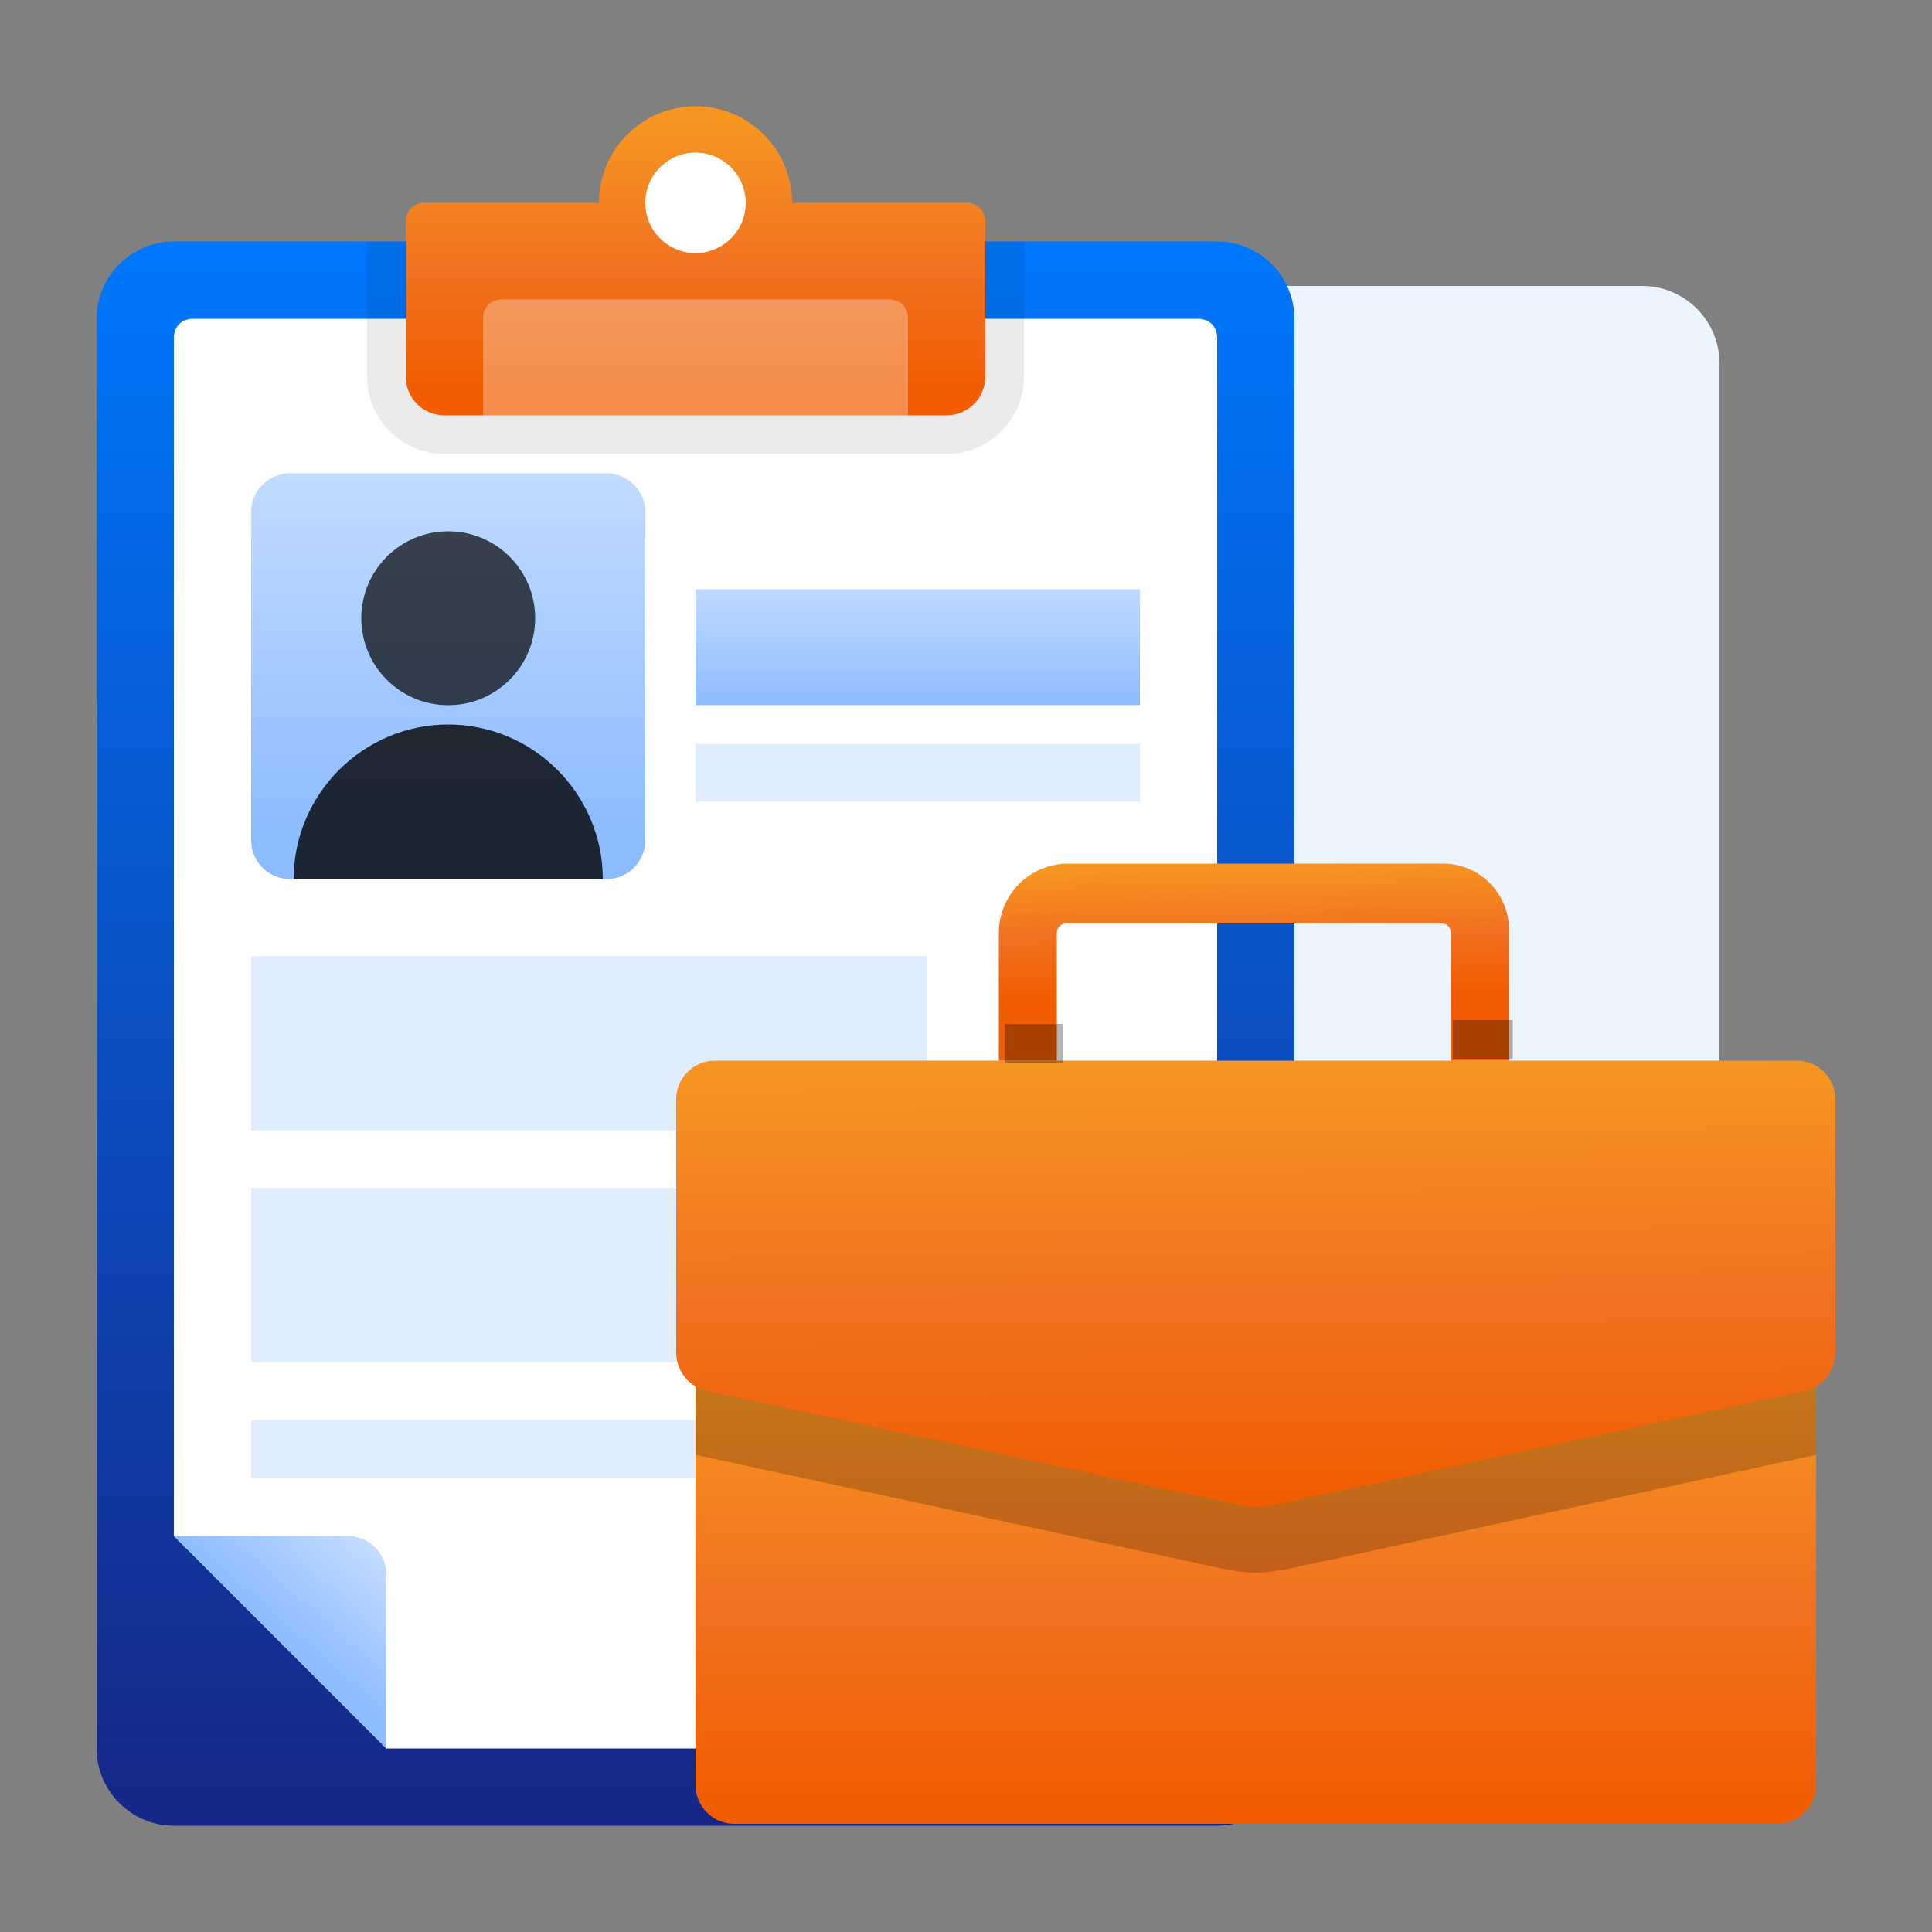 <svg width="40" height="40" viewBox="0 0 40 40" fill="none" xmlns="http://www.w3.org/2000/svg">
<rect x="0" y="0" width="40" height="40" fill="#808080" stroke="none"/>
<path d="M14 5.92H34C34.88 5.92 35.6 6.64 35.6 7.52V35C35.6 35.88 34.88 36.6 34 36.6H14C13.12 36.6 12.4 35.88 12.4 35V7.52C12.4 6.64 13.12 5.92 14 5.92Z" fill="#ECF4FF"/>
<path d="M3.6 5H25.2C26.08 5 26.8 5.72 26.8 6.6V36.2C26.8 37.08 26.08 37.8 25.2 37.8H3.6C2.72 37.8 2 37.08 2 36.2V6.6C2 5.72 2.72 5 3.6 5Z" fill="url(#paint0_linear_1098_17278)"/>
<path d="M25.2 7V35.8C25.2 36.04 25.04 36.2 24.8 36.2H8L3.6 31.8V7C3.6 6.76 3.76 6.6 4 6.6H24.8C25.04 6.6 25.2 6.76 25.2 7Z" fill="white"/>
<path opacity="0.08" d="M21.2 5V7.8C21.2 8.68 20.48 9.4 19.6 9.4H9.2C8.32 9.4 7.6 8.68 7.6 7.8V5H21.2Z" fill="black"/>
<path d="M8.8 4.2H20C20.24 4.2 20.4 4.36 20.4 4.6V7.8C20.4 8.24 20.04 8.6 19.6 8.6H9.2C8.76 8.6 8.4 8.24 8.4 7.8V4.6C8.4 4.36 8.56 4.2 8.8 4.2Z" fill="url(#paint1_linear_1098_17278)"/>
<path d="M14.4 6.2C15.505 6.2 16.4 5.305 16.4 4.2C16.4 3.095 15.505 2.2 14.4 2.2C13.296 2.2 12.4 3.095 12.4 4.2C12.4 5.305 13.296 6.2 14.4 6.2Z" fill="url(#paint2_linear_1098_17278)"/>
<path d="M14.4 5.24C14.974 5.24 15.44 4.774 15.44 4.2C15.44 3.626 14.974 3.16 14.4 3.16C13.826 3.16 13.36 3.626 13.36 4.2C13.36 4.774 13.826 5.24 14.4 5.24Z" fill="white"/>
<g style="mix-blend-mode:soft-light" opacity="0.3">
<path d="M10.4 6.2H18.4C18.64 6.2 18.8 6.36 18.8 6.6V8.6H10V6.6C10 6.36 10.16 6.2 10.4 6.2Z" fill="white"/>
</g>
<path d="M23.6 12.2H14.4V14.6H23.6V12.2Z" fill="url(#paint3_linear_1098_17278)"/>
<path d="M23.6 15.4H14.4V16.6H23.6V15.4Z" fill="#E0EDFF"/>
<path d="M19.2 19.8H5.2V23.4H19.2V19.8Z" fill="#E0EDFF"/>
<path d="M19.2 24.6H5.2V28.2H19.2V24.6Z" fill="#E0EDFF"/>
<path d="M19.2 29.4H5.2V30.6H19.2V29.4Z" fill="#E0EDFF"/>
<path d="M8 32.6V36.2L3.6 31.8H7.2C7.64 31.8 8 32.16 8 32.6Z" fill="url(#paint4_linear_1098_17278)"/>
<path d="M37.6 28.32V36.96C37.6 37.4 37.24 37.76 36.8 37.76H15.2C14.76 37.76 14.4 37.4 14.4 36.96V28.32H37.6Z" fill="url(#paint5_linear_1098_17278)"/>
<g style="mix-blend-mode:soft-light" opacity="0.2">
<path d="M37.6 28.04V30.12L26.68 32.48C26.44 32.52 26.24 32.56 26 32.56C25.76 32.56 25.52 32.52 25.32 32.48L14.4 30.12V28.04H37.6Z" fill="black"/>
</g>
<path d="M37.36 28.8L26.36 31.16C26.12 31.2 25.88 31.2 25.68 31.16L14.64 28.8C14.28 28.72 14 28.4 14 28V22.76C14 22.32 14.36 21.96 14.8 21.96H37.2C37.64 21.96 38 22.32 38 22.76V28C38 28.4 37.72 28.72 37.36 28.8Z" fill="url(#paint6_linear_1098_17278)"/>
<path d="M29.88 17.88H22.12C21.32 17.88 20.68 18.52 20.68 19.32V21.96H21.88V19.32C21.88 19.2 21.96 19.12 22.08 19.12H29.84C29.96 19.12 30.04 19.2 30.04 19.32V21.96H31.24V19.32C31.28 18.52 30.64 17.88 29.88 17.88Z" fill="url(#paint7_linear_1098_17278)"/>
<g style="mix-blend-mode:soft-light" opacity="0.3">
<path d="M31.32 21.12H30.08V21.92H31.32V21.12Z" fill="black"/>
</g>
<g style="mix-blend-mode:soft-light" opacity="0.3">
<path d="M22 21.2H20.8V22H22V21.2Z" fill="black"/>
</g>
<path d="M6 9.8H12.56C13 9.8 13.36 10.16 13.36 10.6V17.4C13.36 17.84 13 18.2 12.56 18.2H6C5.56 18.2 5.2 17.84 5.2 17.4V10.6C5.2 10.16 5.56 9.8 6 9.8Z" fill="url(#paint8_linear_1098_17278)"/>
<g style="mix-blend-mode:soft-light" opacity="0.7">
<path d="M9.28 14.6C10.274 14.6 11.08 13.794 11.08 12.8C11.08 11.806 10.274 11 9.28 11C8.286 11 7.48 11.806 7.48 12.8C7.48 13.794 8.286 14.6 9.28 14.6Z" fill="black"/>
</g>
<g style="mix-blend-mode:soft-light" opacity="0.8">
<path d="M12.48 18.2H6.08C6.08 16.44 7.52 15 9.28 15C11.04 15 12.48 16.44 12.48 18.2Z" fill="black"/>
</g>
<defs>
<linearGradient id="paint0_linear_1098_17278" x1="14.4" y1="38.336" x2="14.4" y2="5.024" gradientUnits="userSpaceOnUse">
<stop stop-color="#162585"/>
<stop offset="1" stop-color="#0077FC"/>
</linearGradient>
<linearGradient id="paint1_linear_1098_17278" x1="14.4" y1="2.524" x2="14.4" y2="8.116" gradientUnits="userSpaceOnUse">
<stop stop-color="#F69621"/>
<stop offset="0.54" stop-color="#F17121"/>
<stop offset="1" stop-color="#F15D00"/>
</linearGradient>
<linearGradient id="paint2_linear_1098_17278" x1="14.4" y1="2.524" x2="14.4" y2="8.116" gradientUnits="userSpaceOnUse">
<stop stop-color="#F69621"/>
<stop offset="0.54" stop-color="#F17121"/>
<stop offset="1" stop-color="#F15D00"/>
</linearGradient>
<linearGradient id="paint3_linear_1098_17278" x1="19" y1="12.072" x2="19" y2="14.696" gradientUnits="userSpaceOnUse">
<stop stop-color="#C2DBFF"/>
<stop offset="1" stop-color="#8CBBFF"/>
</linearGradient>
<linearGradient id="paint4_linear_1098_17278" x1="7.56" y1="32.004" x2="5.836" y2="33.96" gradientUnits="userSpaceOnUse">
<stop stop-color="#C2DBFF"/>
<stop offset="1" stop-color="#8CBBFF"/>
</linearGradient>
<linearGradient id="paint5_linear_1098_17278" x1="26.01" y1="28.34" x2="26.01" y2="37.408" gradientUnits="userSpaceOnUse">
<stop stop-color="#F69621"/>
<stop offset="0.54" stop-color="#F17121"/>
<stop offset="1" stop-color="#F15D00"/>
</linearGradient>
<linearGradient id="paint6_linear_1098_17278" x1="25.981" y1="21.996" x2="26.033" y2="31.084" gradientUnits="userSpaceOnUse">
<stop stop-color="#F69621"/>
<stop offset="0.54" stop-color="#F17121"/>
<stop offset="1" stop-color="#F15D00"/>
</linearGradient>
<linearGradient id="paint7_linear_1098_17278" x1="25.937" y1="17.888" x2="25.989" y2="20.568" gradientUnits="userSpaceOnUse">
<stop stop-color="#F69621"/>
<stop offset="0.54" stop-color="#F17121"/>
<stop offset="1" stop-color="#F15D00"/>
</linearGradient>
<linearGradient id="paint8_linear_1098_17278" x1="9.274" y1="9.852" x2="9.274" y2="17.348" gradientUnits="userSpaceOnUse">
<stop stop-color="#C2DBFF"/>
<stop offset="1" stop-color="#8CBBFF"/>
</linearGradient>
</defs>
</svg>
